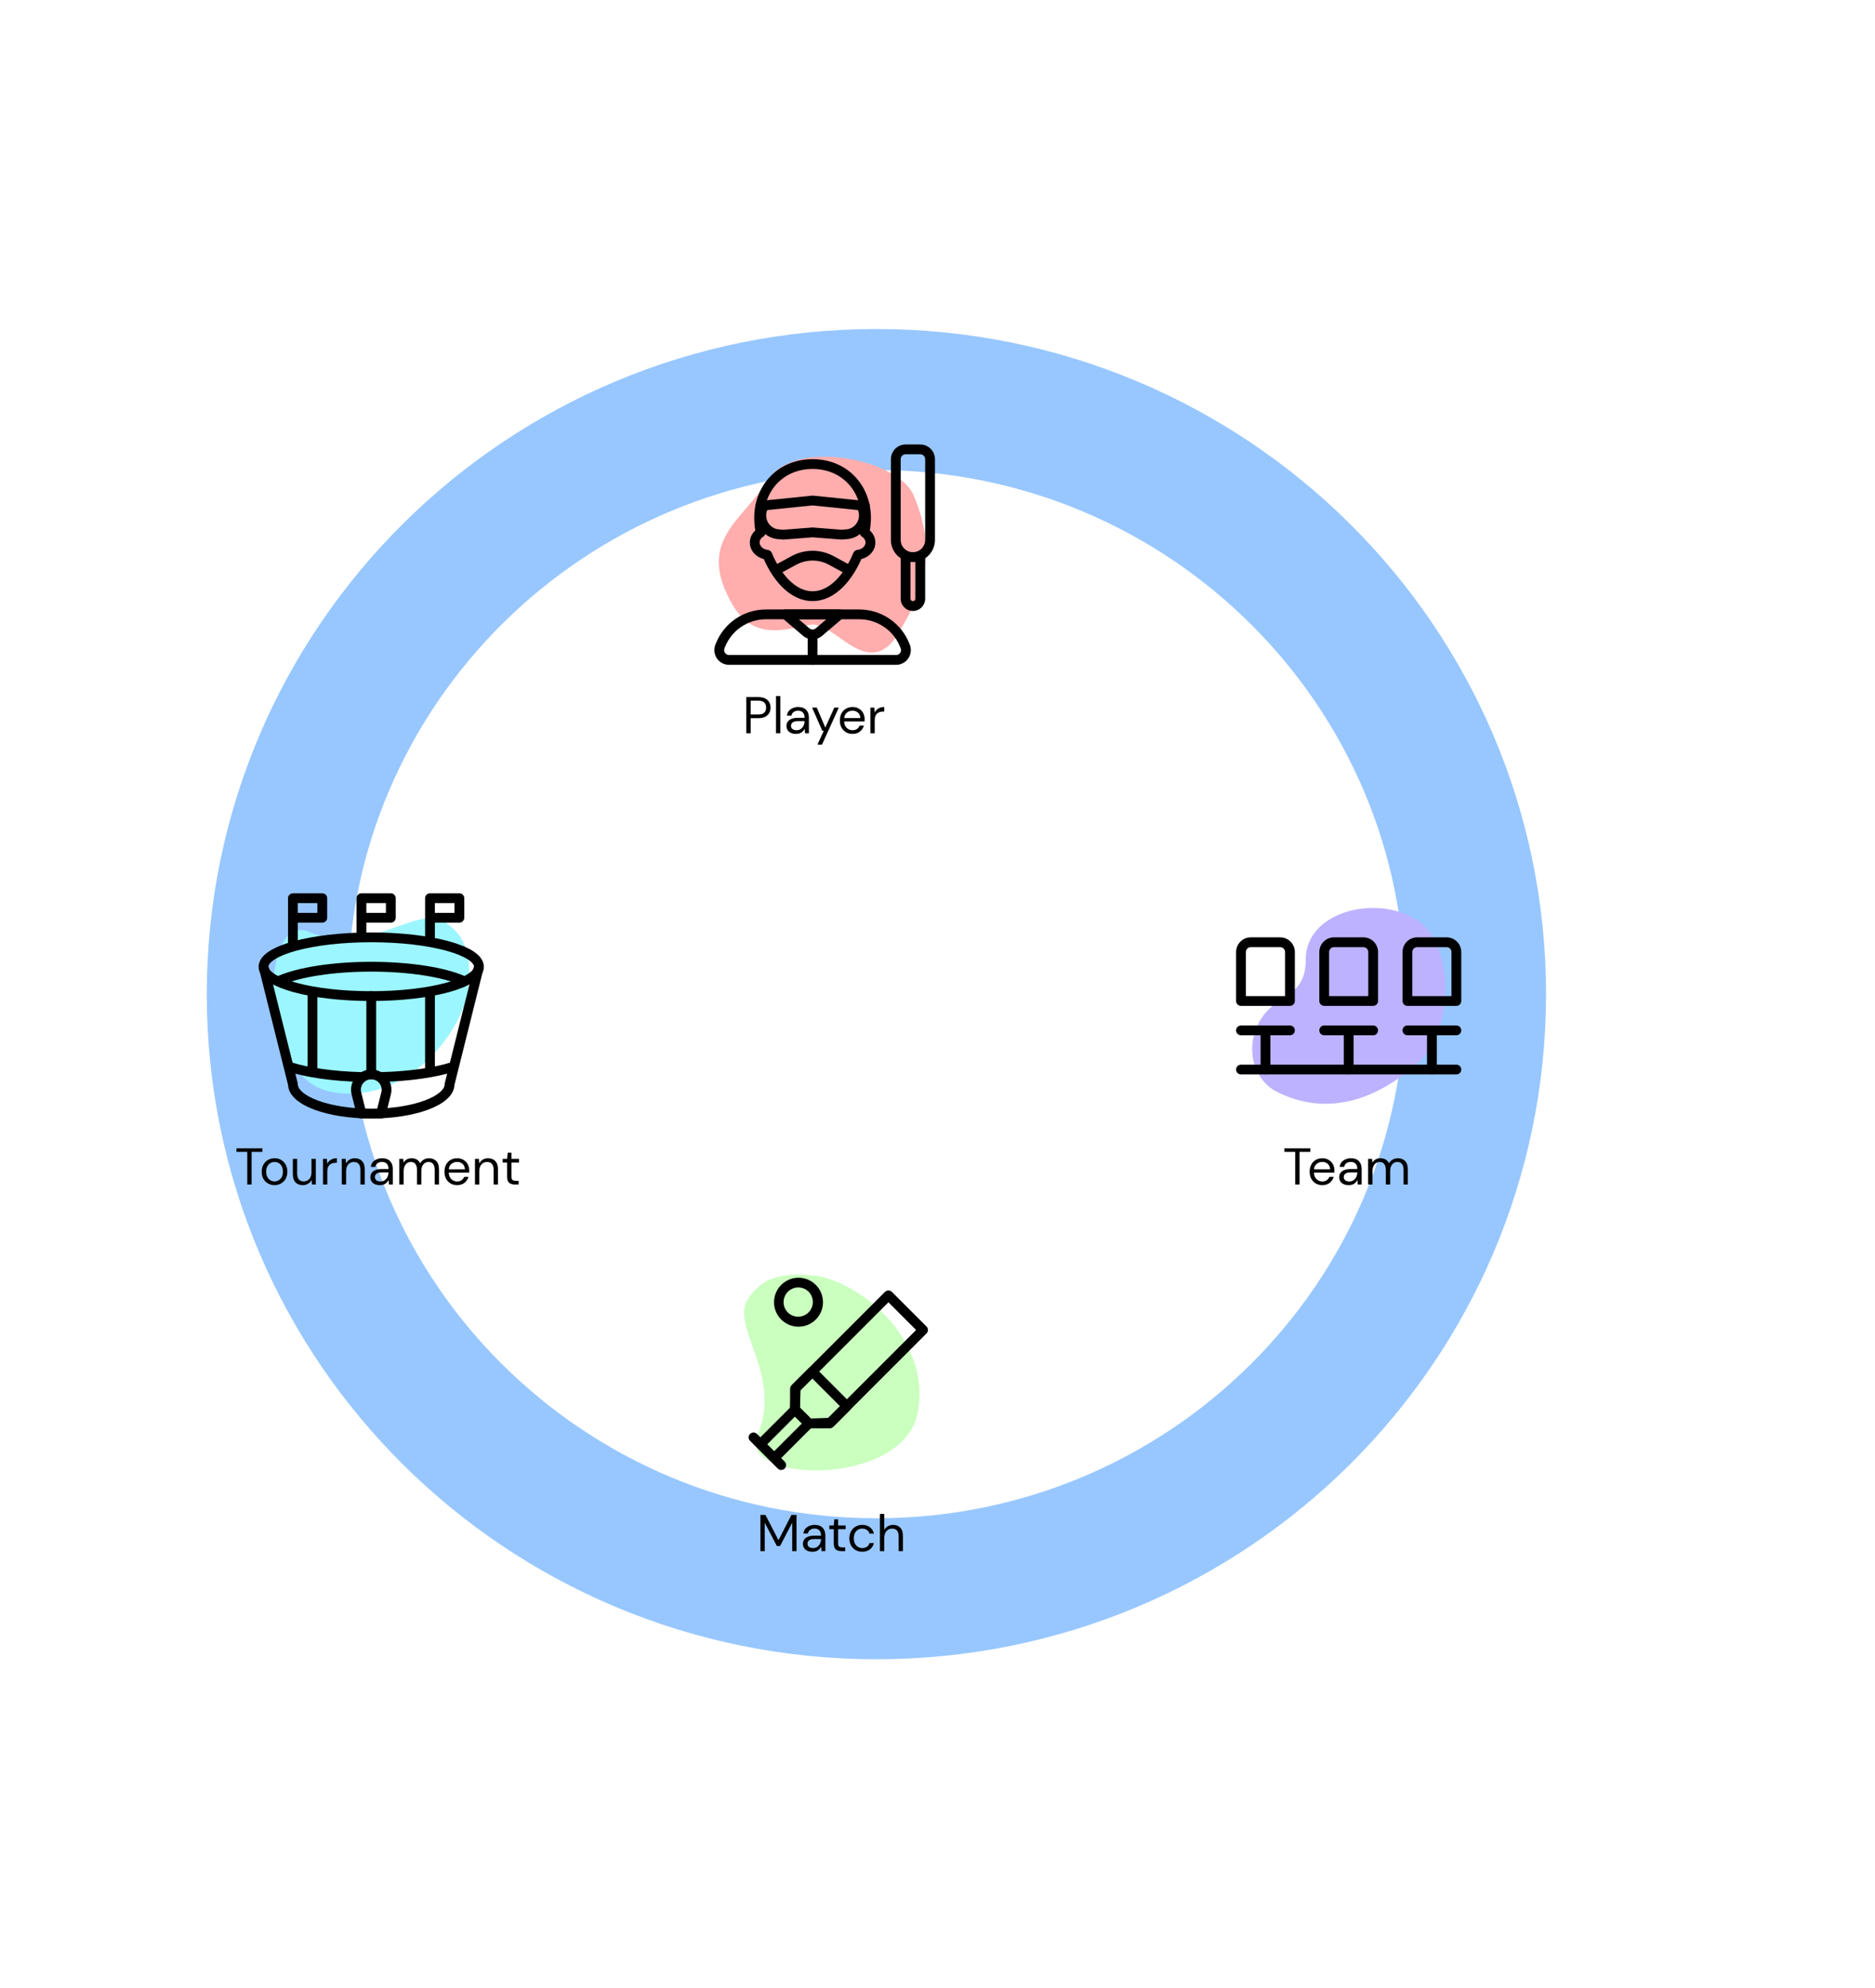 <svg width="399" height="423" viewBox="0 0 399 423" fill="none" xmlns="http://www.w3.org/2000/svg">
<g filter="url(#filter0_f_1667_6668)">
<path d="M314 211.5C314 281.265 257.016 338 186.5 338C115.984 338 59 281.265 59 211.5C59 141.735 115.984 85 186.5 85C257.016 85 314 141.735 314 211.5Z" stroke="#2E8DFF" stroke-opacity="0.49" stroke-width="30"/>
</g>
<path d="M158.814 156V148.3H161.344C161.945 148.3 162.44 148.399 162.829 148.597C163.218 148.795 163.504 149.063 163.687 149.4C163.878 149.737 163.973 150.119 163.973 150.544C163.973 150.962 163.881 151.34 163.698 151.677C163.515 152.014 163.229 152.286 162.84 152.491C162.451 152.689 161.953 152.788 161.344 152.788H159.738V156H158.814ZM159.738 152.007H161.322C161.938 152.007 162.374 151.879 162.631 151.622C162.895 151.358 163.027 150.999 163.027 150.544C163.027 150.082 162.895 149.723 162.631 149.466C162.374 149.202 161.938 149.07 161.322 149.07H159.738V152.007ZM165.129 156V148.08H166.053V156H165.129ZM169.383 156.132C168.928 156.132 168.55 156.055 168.25 155.901C167.949 155.747 167.725 155.542 167.579 155.285C167.432 155.028 167.359 154.75 167.359 154.449C167.359 153.892 167.571 153.463 167.997 153.162C168.422 152.861 169.001 152.711 169.735 152.711H171.209V152.645C171.209 152.168 171.084 151.809 170.835 151.567C170.585 151.318 170.252 151.193 169.834 151.193C169.474 151.193 169.163 151.285 168.899 151.468C168.642 151.644 168.481 151.904 168.415 152.249H167.469C167.505 151.853 167.637 151.519 167.865 151.248C168.099 150.977 168.389 150.771 168.734 150.632C169.078 150.485 169.445 150.412 169.834 150.412C170.596 150.412 171.168 150.617 171.55 151.028C171.938 151.431 172.133 151.97 172.133 152.645V156H171.308L171.253 155.021C171.099 155.329 170.871 155.593 170.571 155.813C170.277 156.026 169.881 156.132 169.383 156.132ZM169.526 155.351C169.878 155.351 170.178 155.259 170.428 155.076C170.684 154.893 170.879 154.654 171.011 154.361C171.143 154.068 171.209 153.76 171.209 153.437V153.426H169.812C169.269 153.426 168.884 153.521 168.657 153.712C168.437 153.895 168.327 154.126 168.327 154.405C168.327 154.691 168.429 154.922 168.635 155.098C168.847 155.267 169.144 155.351 169.526 155.351ZM173.952 158.42L175.305 155.472H174.986L172.819 150.544H173.82L175.624 154.79L177.538 150.544H178.495L174.92 158.42H173.952ZM181.407 156.132C180.887 156.132 180.425 156.015 180.021 155.78C179.618 155.538 179.299 155.204 179.064 154.779C178.837 154.354 178.723 153.851 178.723 153.272C178.723 152.7 178.837 152.201 179.064 151.776C179.292 151.343 179.607 151.01 180.01 150.775C180.421 150.533 180.894 150.412 181.429 150.412C181.957 150.412 182.412 150.533 182.793 150.775C183.182 151.01 183.479 151.321 183.684 151.71C183.89 152.099 183.992 152.517 183.992 152.964C183.992 153.045 183.989 153.125 183.981 153.206C183.981 153.287 183.981 153.378 183.981 153.481H179.636C179.658 153.899 179.754 154.247 179.922 154.526C180.098 154.797 180.315 155.003 180.571 155.142C180.835 155.281 181.114 155.351 181.407 155.351C181.789 155.351 182.108 155.263 182.364 155.087C182.621 154.911 182.808 154.673 182.925 154.372H183.838C183.692 154.878 183.409 155.3 182.991 155.637C182.581 155.967 182.053 156.132 181.407 156.132ZM181.407 151.193C180.967 151.193 180.575 151.329 180.23 151.6C179.893 151.864 179.699 152.253 179.647 152.766H183.079C183.057 152.275 182.889 151.89 182.573 151.611C182.258 151.332 181.869 151.193 181.407 151.193ZM185.217 156V150.544H186.053L186.13 151.589C186.299 151.23 186.555 150.944 186.9 150.731C187.245 150.518 187.67 150.412 188.176 150.412V151.38H187.923C187.6 151.38 187.303 151.439 187.032 151.556C186.761 151.666 186.544 151.857 186.383 152.128C186.222 152.399 186.141 152.773 186.141 153.25V156H185.217Z" fill="black"/>
<path d="M194.407 105.349C197.716 113.07 198.82 121.895 192.199 132.926C185.376 146.751 177.859 131.822 172.345 132.926C166.83 134.03 160.212 136.236 155.799 128.513C148.059 114.97 158.005 110.863 163.52 102.041C169.037 93.216 191.097 97.626 194.407 105.349Z" fill="#FFADAD"/>
<path fill-rule="evenodd" clip-rule="evenodd" d="M152.313 136.952C153.152 134.804 154.619 132.96 156.523 131.66C158.427 130.36 160.678 129.664 162.983 129.664H182.85C185.156 129.664 187.408 130.359 189.312 131.66C191.216 132.96 192.684 134.804 193.523 136.952L193.611 137.174C193.796 137.648 193.862 138.16 193.805 138.665C193.747 139.17 193.567 139.654 193.281 140.074C192.994 140.494 192.609 140.838 192.159 141.075C191.71 141.313 191.209 141.437 190.7 141.437H155.136C154.627 141.437 154.126 141.313 153.676 141.075C153.227 140.838 152.842 140.494 152.555 140.074C152.268 139.654 152.088 139.17 152.031 138.665C151.973 138.16 152.04 137.648 152.225 137.174L152.313 136.952ZM162.983 131.747C161.098 131.748 159.256 132.317 157.698 133.381C156.141 134.445 154.941 135.953 154.254 137.71L154.165 137.933C154.103 138.091 154.081 138.261 154.1 138.43C154.119 138.598 154.179 138.76 154.275 138.9C154.371 139.04 154.499 139.154 154.649 139.233C154.799 139.312 154.966 139.354 155.136 139.354H190.698C190.868 139.354 191.035 139.312 191.185 139.233C191.335 139.154 191.463 139.04 191.559 138.9C191.654 138.76 191.714 138.598 191.734 138.43C191.753 138.261 191.731 138.091 191.669 137.933L191.581 137.71C190.895 135.953 189.695 134.445 188.137 133.381C186.58 132.317 184.738 131.748 182.852 131.747H162.983Z" fill="black"/>
<path fill-rule="evenodd" clip-rule="evenodd" d="M166.162 130.345C166.235 130.145 166.369 129.972 166.544 129.851C166.719 129.729 166.927 129.664 167.141 129.664H178.693C178.906 129.664 179.113 129.73 179.288 129.852C179.462 129.974 179.595 130.146 179.668 130.346C179.742 130.545 179.752 130.763 179.699 130.969C179.645 131.175 179.53 131.359 179.368 131.497L174.943 135.268C174.378 135.75 173.659 136.014 172.917 136.014C172.174 136.014 171.456 135.75 170.891 135.268L166.464 131.497C166.302 131.359 166.186 131.175 166.132 130.969C166.078 130.763 166.088 130.545 166.162 130.345ZM169.97 131.747L172.241 133.681C172.429 133.841 172.668 133.929 172.916 133.929C173.163 133.929 173.402 133.841 173.591 133.681L175.862 131.747H169.97Z" fill="black"/>
<path fill-rule="evenodd" clip-rule="evenodd" d="M172.917 134.146C173.193 134.146 173.458 134.256 173.653 134.451C173.849 134.646 173.958 134.911 173.958 135.188V140.396C173.958 140.672 173.849 140.937 173.653 141.132C173.458 141.328 173.193 141.438 172.917 141.438C172.64 141.438 172.375 141.328 172.18 141.132C171.985 140.937 171.875 140.672 171.875 140.396V135.188C171.875 134.911 171.985 134.646 172.18 134.451C172.375 134.256 172.64 134.146 172.917 134.146ZM160.5 110.146C160.5 103.302 165.506 97.688 172.917 97.688C180.325 97.688 185.329 103.302 185.329 110.146C185.329 111 185.252 111.913 185.104 112.852C185.804 113.494 186.271 114.39 186.271 115.415C186.271 117.192 184.925 118.525 183.292 118.95C182.312 121.173 180.987 123.296 179.358 124.915C177.6 126.66 175.423 127.875 172.915 127.875C170.406 127.875 168.227 126.66 166.471 124.915C164.842 123.296 163.519 121.173 162.537 118.948C160.908 118.523 159.565 117.19 159.565 115.417C159.565 114.392 160.029 113.5 160.725 112.854C160.58 111.959 160.505 111.053 160.5 110.146ZM172.917 99.771C166.727 99.771 162.583 104.381 162.583 110.146C162.583 111.042 162.683 112.044 162.883 113.104C162.921 113.309 162.897 113.521 162.813 113.712C162.73 113.902 162.591 114.064 162.415 114.175C161.904 114.498 161.648 114.965 161.648 115.417C161.648 116.096 162.275 116.867 163.394 116.994C163.579 117.014 163.755 117.084 163.903 117.196C164.052 117.308 164.168 117.457 164.24 117.629C165.167 119.867 166.431 121.94 167.94 123.435C169.444 124.929 171.123 125.792 172.915 125.792C174.706 125.792 176.385 124.929 177.89 123.437C179.398 121.937 180.665 119.867 181.59 117.631C181.661 117.459 181.777 117.309 181.926 117.196C182.075 117.084 182.252 117.014 182.437 116.994C183.558 116.869 184.187 116.096 184.187 115.417C184.187 114.962 183.929 114.498 183.417 114.175C183.24 114.064 183.1 113.901 183.017 113.71C182.933 113.518 182.909 113.306 182.948 113.1C183.146 112.044 183.246 111.042 183.246 110.146C183.246 104.381 179.104 99.771 172.915 99.771H172.917Z" fill="black"/>
<path fill-rule="evenodd" clip-rule="evenodd" d="M172.812 105.444C172.882 105.437 172.953 105.437 173.023 105.444L182.448 106.408C182.775 106.417 183.087 106.494 183.371 106.625C183.552 106.484 183.775 106.407 184.004 106.406C184.234 106.405 184.457 106.48 184.64 106.619C184.822 106.758 184.954 106.953 185.014 107.175C185.074 107.396 185.06 107.631 184.973 107.844L184.733 108.431C185.458 111.413 183.4 114.452 180.281 114.698L179.156 114.788C179.1 114.792 179.045 114.792 178.989 114.788L172.916 114.308L166.843 114.788C166.789 114.792 166.734 114.792 166.679 114.788L165.554 114.698C162.429 114.452 160.373 111.406 161.104 108.421L160.875 107.827C160.793 107.616 160.783 107.384 160.845 107.166C160.907 106.948 161.038 106.756 161.219 106.62C161.4 106.483 161.621 106.41 161.847 106.41C162.074 106.41 162.294 106.484 162.475 106.621C162.754 106.492 163.062 106.417 163.385 106.408L172.812 105.444ZM172.916 107.527L163.552 108.485C163.517 108.489 163.482 108.491 163.448 108.492C163.389 108.493 163.333 108.514 163.287 108.55C163.241 108.586 163.207 108.635 163.191 108.692C162.581 110.567 163.862 112.475 165.716 112.621L166.762 112.704L172.835 112.225C172.89 112.221 172.945 112.221 173 112.225L179.073 112.704L180.118 112.621C181.973 112.475 183.252 110.565 182.641 108.692C182.626 108.636 182.592 108.586 182.547 108.55C182.501 108.514 182.445 108.494 182.387 108.492C182.352 108.491 182.318 108.489 182.283 108.485L172.916 107.527ZM189.583 97.688C189.583 96.859 189.912 96.064 190.498 95.478C191.084 94.892 191.879 94.562 192.708 94.562H195.833C196.662 94.562 197.457 94.892 198.043 95.478C198.629 96.064 198.958 96.859 198.958 97.688V114.875C198.958 116.118 198.464 117.31 197.585 118.19C196.706 119.069 195.514 119.562 194.271 119.562C193.027 119.562 191.835 119.069 190.956 118.19C190.077 117.31 189.583 116.118 189.583 114.875V97.688ZM192.708 96.646C192.432 96.646 192.167 96.756 191.971 96.951C191.776 97.146 191.666 97.411 191.666 97.688V114.875C191.666 115.566 191.941 116.228 192.429 116.716C192.917 117.205 193.58 117.479 194.271 117.479C194.961 117.479 195.624 117.205 196.112 116.716C196.6 116.228 196.875 115.566 196.875 114.875V97.688C196.875 97.411 196.765 97.146 196.57 96.951C196.374 96.756 196.109 96.646 195.833 96.646H192.708Z" fill="black"/>
<path fill-rule="evenodd" clip-rule="evenodd" d="M191.666 118.521C191.666 118.245 191.776 117.98 191.971 117.784C192.167 117.589 192.432 117.479 192.708 117.479H195.833C196.109 117.479 196.374 117.589 196.57 117.784C196.765 117.98 196.875 118.245 196.875 118.521V127.375C196.875 128.066 196.6 128.728 196.112 129.216C195.624 129.705 194.961 129.979 194.27 129.979C193.58 129.979 192.917 129.705 192.429 129.216C191.941 128.728 191.666 128.066 191.666 127.375V118.521ZM193.75 119.563V127.375C193.75 127.513 193.805 127.646 193.902 127.743C194 127.841 194.132 127.896 194.27 127.896C194.409 127.896 194.541 127.841 194.639 127.743C194.736 127.646 194.791 127.513 194.791 127.375V119.563H193.75ZM168.435 118.317C169.81 117.568 171.351 117.176 172.917 117.176C174.483 117.176 176.024 117.568 177.4 118.317L181.166 120.367C181.409 120.499 181.59 120.722 181.668 120.987C181.746 121.252 181.716 121.537 181.584 121.78C181.452 122.023 181.229 122.204 180.964 122.282C180.699 122.36 180.413 122.33 180.17 122.198L176.404 120.148C175.334 119.566 174.135 119.26 172.917 119.26C171.699 119.26 170.501 119.566 169.431 120.148L165.96 122.035C165.84 122.105 165.707 122.15 165.569 122.167C165.431 122.184 165.291 122.174 165.157 122.136C165.023 122.098 164.898 122.034 164.79 121.948C164.681 121.861 164.591 121.754 164.524 121.631C164.458 121.509 164.416 121.375 164.403 121.237C164.389 121.099 164.403 120.959 164.444 120.826C164.485 120.693 164.552 120.57 164.641 120.464C164.731 120.357 164.84 120.27 164.964 120.206L168.435 118.317Z" fill="black"/>
<path d="M52.618 252V245.059H50.319V244.3H55.841V245.059H53.542V252H52.618ZM58.412 252.132C57.899 252.132 57.437 252.015 57.026 251.78C56.615 251.545 56.289 251.215 56.047 250.79C55.812 250.357 55.695 249.851 55.695 249.272C55.695 248.693 55.816 248.19 56.058 247.765C56.3 247.332 56.626 246.999 57.037 246.764C57.455 246.529 57.921 246.412 58.434 246.412C58.947 246.412 59.409 246.529 59.82 246.764C60.231 246.999 60.553 247.332 60.788 247.765C61.03 248.19 61.151 248.693 61.151 249.272C61.151 249.851 61.03 250.357 60.788 250.79C60.546 251.215 60.216 251.545 59.798 251.78C59.387 252.015 58.925 252.132 58.412 252.132ZM58.412 251.34C58.727 251.34 59.021 251.263 59.292 251.109C59.563 250.955 59.783 250.724 59.952 250.416C60.121 250.108 60.205 249.727 60.205 249.272C60.205 248.817 60.121 248.436 59.952 248.128C59.791 247.82 59.574 247.589 59.303 247.435C59.032 247.281 58.742 247.204 58.434 247.204C58.119 247.204 57.825 247.281 57.554 247.435C57.283 247.589 57.063 247.82 56.894 248.128C56.725 248.436 56.641 248.817 56.641 249.272C56.641 249.727 56.725 250.108 56.894 250.416C57.063 250.724 57.279 250.955 57.543 251.109C57.814 251.263 58.104 251.34 58.412 251.34ZM64.427 252.132C63.781 252.132 63.268 251.938 62.887 251.549C62.505 251.153 62.315 250.548 62.315 249.734V246.544H63.239V249.635C63.239 250.772 63.704 251.34 64.636 251.34C65.112 251.34 65.505 251.171 65.813 250.834C66.128 250.489 66.286 250.002 66.286 249.371V246.544H67.21V252H66.374L66.308 251.021C66.139 251.366 65.886 251.637 65.549 251.835C65.219 252.033 64.845 252.132 64.427 252.132ZM68.731 252V246.544H69.567L69.644 247.589C69.812 247.23 70.069 246.944 70.414 246.731C70.758 246.518 71.184 246.412 71.69 246.412V247.38H71.437C71.114 247.38 70.817 247.439 70.546 247.556C70.274 247.666 70.058 247.857 69.897 248.128C69.735 248.399 69.655 248.773 69.655 249.25V252H68.731ZM72.727 252V246.544H73.563L73.618 247.523C73.794 247.178 74.047 246.907 74.377 246.709C74.707 246.511 75.081 246.412 75.499 246.412C76.144 246.412 76.657 246.61 77.039 247.006C77.427 247.395 77.622 247.996 77.622 248.81V252H76.698V248.909C76.698 247.772 76.228 247.204 75.29 247.204C74.82 247.204 74.428 247.376 74.113 247.721C73.805 248.058 73.651 248.542 73.651 249.173V252H72.727ZM80.837 252.132C80.382 252.132 80.004 252.055 79.704 251.901C79.403 251.747 79.179 251.542 79.033 251.285C78.886 251.028 78.813 250.75 78.813 250.449C78.813 249.892 79.025 249.463 79.451 249.162C79.876 248.861 80.455 248.711 81.189 248.711H82.663V248.645C82.663 248.168 82.538 247.809 82.289 247.567C82.039 247.318 81.706 247.193 81.288 247.193C80.928 247.193 80.617 247.285 80.353 247.468C80.096 247.644 79.935 247.904 79.869 248.249H78.923C78.959 247.853 79.091 247.519 79.319 247.248C79.553 246.977 79.843 246.771 80.188 246.632C80.532 246.485 80.899 246.412 81.288 246.412C82.05 246.412 82.622 246.617 83.004 247.028C83.392 247.431 83.587 247.97 83.587 248.645V252H82.762L82.707 251.021C82.553 251.329 82.325 251.593 82.025 251.813C81.731 252.026 81.335 252.132 80.837 252.132ZM80.98 251.351C81.332 251.351 81.632 251.259 81.882 251.076C82.138 250.893 82.333 250.654 82.465 250.361C82.597 250.068 82.663 249.76 82.663 249.437V249.426H81.266C80.723 249.426 80.338 249.521 80.111 249.712C79.891 249.895 79.781 250.126 79.781 250.405C79.781 250.691 79.883 250.922 80.089 251.098C80.301 251.267 80.598 251.351 80.98 251.351ZM84.973 252V246.544H85.809L85.875 247.336C86.051 247.043 86.285 246.815 86.579 246.654C86.872 246.493 87.202 246.412 87.569 246.412C88.001 246.412 88.372 246.5 88.68 246.676C88.995 246.852 89.237 247.12 89.406 247.479C89.597 247.149 89.857 246.889 90.187 246.698C90.524 246.507 90.887 246.412 91.276 246.412C91.928 246.412 92.449 246.61 92.838 247.006C93.227 247.395 93.421 247.996 93.421 248.81V252H92.508V248.909C92.508 248.344 92.394 247.919 92.167 247.633C91.939 247.347 91.613 247.204 91.188 247.204C90.748 247.204 90.381 247.376 90.088 247.721C89.802 248.058 89.659 248.542 89.659 249.173V252H88.735V248.909C88.735 248.344 88.621 247.919 88.394 247.633C88.166 247.347 87.84 247.204 87.415 247.204C86.982 247.204 86.619 247.376 86.326 247.721C86.04 248.058 85.897 248.542 85.897 249.173V252H84.973ZM97.266 252.132C96.745 252.132 96.283 252.015 95.88 251.78C95.476 251.538 95.157 251.204 94.923 250.779C94.695 250.354 94.582 249.851 94.582 249.272C94.582 248.7 94.695 248.201 94.923 247.776C95.15 247.343 95.465 247.01 95.869 246.775C96.279 246.533 96.752 246.412 97.288 246.412C97.816 246.412 98.27 246.533 98.652 246.775C99.04 247.01 99.337 247.321 99.543 247.71C99.748 248.099 99.851 248.517 99.851 248.964C99.851 249.045 99.847 249.125 99.84 249.206C99.84 249.287 99.84 249.378 99.84 249.481H95.495C95.517 249.899 95.612 250.247 95.781 250.526C95.957 250.797 96.173 251.003 96.43 251.142C96.694 251.281 96.972 251.351 97.266 251.351C97.647 251.351 97.966 251.263 98.223 251.087C98.479 250.911 98.666 250.673 98.784 250.372H99.697C99.55 250.878 99.268 251.3 98.85 251.637C98.439 251.967 97.911 252.132 97.266 252.132ZM97.266 247.193C96.826 247.193 96.433 247.329 96.089 247.6C95.751 247.864 95.557 248.253 95.506 248.766H98.938C98.916 248.275 98.747 247.89 98.432 247.611C98.116 247.332 97.728 247.193 97.266 247.193ZM101.075 252V246.544H101.911L101.966 247.523C102.142 247.178 102.395 246.907 102.725 246.709C103.055 246.511 103.429 246.412 103.847 246.412C104.493 246.412 105.006 246.61 105.387 247.006C105.776 247.395 105.97 247.996 105.97 248.81V252H105.046V248.909C105.046 247.772 104.577 247.204 103.638 247.204C103.169 247.204 102.777 247.376 102.461 247.721C102.153 248.058 101.999 248.542 101.999 249.173V252H101.075ZM109.526 252C109.028 252 108.635 251.879 108.349 251.637C108.063 251.395 107.92 250.959 107.92 250.328V247.325H106.974V246.544H107.92L108.041 245.235H108.844V246.544H110.45V247.325H108.844V250.328C108.844 250.673 108.914 250.907 109.053 251.032C109.193 251.149 109.438 251.208 109.79 251.208H110.362V252H109.526Z" fill="black"/>
<path d="M81.567 198.166C73.359 200.904 68.515 199.372 65.505 198.166C55.463 194.154 54.459 229.291 70.522 232.302C86.584 235.314 98.632 219.252 99.636 210.218C100.638 201.181 97.628 198.17 94.615 196.162C91.605 194.154 87.588 196.162 81.566 198.17L81.567 198.166Z" fill="#9BF6FF"/>
<path fill-rule="evenodd" clip-rule="evenodd" d="M58.448 204.108C57.369 204.806 57.126 205.356 57.126 205.667C57.126 205.979 57.369 206.527 58.448 207.225C59.482 207.892 61.044 208.529 63.069 209.079C67.105 210.183 72.736 210.875 79.001 210.875C85.263 210.875 90.896 210.181 94.932 209.081C96.957 208.529 98.519 207.89 99.553 207.225C100.632 206.527 100.876 205.977 100.876 205.667C100.876 205.354 100.632 204.806 99.553 204.108C98.519 203.442 96.957 202.804 94.932 202.254C90.896 201.148 85.265 200.458 79.001 200.458C72.738 200.458 67.105 201.152 63.069 202.252C61.044 202.804 59.482 203.444 58.448 204.108ZM62.521 200.242C66.782 199.083 72.607 198.375 79.001 198.375C85.394 198.375 91.219 199.081 95.48 200.242C97.6 200.821 99.394 201.529 100.682 202.358C101.921 203.158 102.959 204.252 102.959 205.667C102.959 207.081 101.921 208.175 100.682 208.975C99.394 209.804 97.6 210.513 95.48 211.092C91.219 212.252 85.394 212.958 79.001 212.958C72.607 212.958 66.782 212.252 62.521 211.092C60.401 210.513 58.607 209.804 57.319 208.975C56.08 208.175 55.042 207.081 55.042 205.667C55.042 204.252 56.08 203.158 57.319 202.358C58.607 201.529 60.401 200.821 62.521 200.242Z" fill="black"/>
<path fill-rule="evenodd" clip-rule="evenodd" d="M79.001 206.708C70.865 206.708 63.84 207.877 59.98 209.558C59.854 209.613 59.719 209.642 59.583 209.645C59.446 209.647 59.31 209.623 59.183 209.572C58.926 209.471 58.719 209.272 58.609 209.019C58.499 208.765 58.494 208.479 58.595 208.222C58.696 207.965 58.895 207.758 59.148 207.648C63.39 205.802 70.746 204.625 79.003 204.625C87.255 204.625 94.611 205.802 98.853 207.648C98.978 207.703 99.092 207.782 99.186 207.88C99.281 207.979 99.356 208.095 99.406 208.222C99.456 208.35 99.481 208.486 99.478 208.623C99.475 208.759 99.446 208.894 99.391 209.02C99.337 209.145 99.258 209.259 99.159 209.354C99.061 209.449 98.944 209.523 98.817 209.573C98.689 209.623 98.553 209.648 98.417 209.645C98.28 209.643 98.145 209.613 98.019 209.558C94.163 207.877 87.138 206.708 79.001 206.708ZM60.786 226.721C60.827 226.59 60.893 226.469 60.98 226.364C61.068 226.259 61.175 226.172 61.296 226.108C61.417 226.044 61.55 226.005 61.686 225.993C61.822 225.98 61.96 225.995 62.09 226.035C65.694 227.154 70.853 227.923 76.715 228.083C76.852 228.087 76.987 228.118 77.112 228.173C77.237 228.229 77.349 228.309 77.444 228.408C77.538 228.508 77.611 228.625 77.66 228.752C77.709 228.88 77.732 229.016 77.729 229.153C77.725 229.29 77.695 229.425 77.639 229.55C77.583 229.675 77.503 229.787 77.404 229.881C77.304 229.976 77.188 230.049 77.06 230.098C76.932 230.147 76.796 230.17 76.659 230.167C70.674 230.002 65.313 229.217 61.471 228.025C61.341 227.984 61.219 227.918 61.114 227.831C61.009 227.743 60.922 227.636 60.859 227.515C60.795 227.394 60.756 227.261 60.743 227.125C60.731 226.989 60.745 226.851 60.786 226.721ZM97.215 226.721C97.256 226.852 97.27 226.989 97.258 227.125C97.245 227.262 97.206 227.394 97.142 227.515C97.078 227.637 96.991 227.744 96.885 227.831C96.78 227.919 96.659 227.985 96.528 228.025C92.688 229.217 87.328 230.004 81.342 230.167C81.206 230.17 81.069 230.147 80.942 230.098C80.814 230.049 80.697 229.976 80.597 229.881C80.498 229.787 80.418 229.675 80.363 229.55C80.307 229.425 80.276 229.29 80.272 229.153C80.269 229.016 80.292 228.88 80.341 228.752C80.39 228.625 80.464 228.508 80.558 228.408C80.652 228.309 80.765 228.229 80.89 228.173C81.014 228.118 81.149 228.087 81.286 228.083C87.151 227.923 92.307 227.154 95.911 226.035C96.042 225.995 96.179 225.98 96.316 225.993C96.452 226.006 96.585 226.045 96.706 226.109C96.827 226.173 96.934 226.26 97.022 226.365C97.109 226.47 97.175 226.59 97.215 226.721Z" fill="black"/>
<path fill-rule="evenodd" clip-rule="evenodd" d="M55.831 204.656C56.099 204.589 56.383 204.632 56.62 204.774C56.856 204.916 57.027 205.146 57.094 205.414L63.344 230.414C63.364 230.497 63.375 230.581 63.375 230.666C63.375 231.125 63.619 231.687 64.333 232.32C65.048 232.954 66.142 233.57 67.581 234.112C70.452 235.187 74.49 235.875 79 235.875C83.51 235.875 87.548 235.187 90.419 234.11C91.858 233.57 92.952 232.954 93.667 232.318C94.381 231.685 94.625 231.125 94.625 230.666C94.625 230.583 94.635 230.495 94.656 230.414L100.906 205.414C100.978 205.152 101.15 204.928 101.385 204.791C101.62 204.653 101.899 204.613 102.163 204.679C102.427 204.745 102.655 204.911 102.798 205.143C102.94 205.375 102.987 205.653 102.927 205.918L96.708 230.806C96.66 232.014 95.985 233.05 95.05 233.879C94.077 234.741 92.729 235.47 91.154 236.062C87.994 237.245 83.696 237.958 79.002 237.958C74.308 237.958 70.013 237.245 66.852 236.062C65.275 235.47 63.927 234.741 62.956 233.879C62.019 233.05 61.346 232.014 61.296 230.806L55.073 205.918C55.006 205.65 55.048 205.367 55.191 205.13C55.333 204.893 55.563 204.723 55.831 204.656Z" fill="black"/>
<path fill-rule="evenodd" clip-rule="evenodd" d="M74.833 232.878C74.674 232.245 74.662 231.584 74.797 230.945C74.932 230.305 75.211 229.706 75.613 229.191C76.014 228.676 76.528 228.259 77.115 227.973C77.702 227.686 78.347 227.537 79 227.537C79.653 227.537 80.298 227.686 80.885 227.973C81.472 228.259 81.985 228.676 82.387 229.191C82.789 229.706 83.068 230.305 83.203 230.945C83.338 231.584 83.326 232.245 83.167 232.878L82.094 237.17C82.037 237.395 81.907 237.595 81.724 237.738C81.541 237.88 81.315 237.958 81.083 237.958H76.917C76.684 237.958 76.459 237.88 76.275 237.737C76.092 237.594 75.962 237.393 75.906 237.168L74.833 232.878ZM79 229.624C77.562 229.624 76.506 230.976 76.854 232.372L77.729 235.874H80.271L81.146 232.372C81.227 232.046 81.233 231.706 81.163 231.377C81.093 231.048 80.95 230.74 80.743 230.475C80.536 230.21 80.272 229.996 79.97 229.849C79.668 229.701 79.336 229.624 79 229.624Z" fill="black"/>
<path fill-rule="evenodd" clip-rule="evenodd" d="M79 210.874C79.277 210.874 79.541 210.984 79.737 211.179C79.932 211.375 80.042 211.64 80.042 211.916V228.583C80.042 228.859 79.932 229.124 79.737 229.319C79.541 229.515 79.277 229.624 79 229.624C78.724 229.624 78.459 229.515 78.264 229.319C78.068 229.124 77.959 228.859 77.959 228.583V211.916C77.959 211.64 78.068 211.375 78.264 211.179C78.459 210.984 78.724 210.874 79 210.874ZM66.5 210.874C66.777 210.874 67.041 210.984 67.237 211.179C67.432 211.375 67.542 211.64 67.542 211.916V227.541C67.542 227.817 67.432 228.082 67.237 228.278C67.041 228.473 66.777 228.583 66.5 228.583C66.224 228.583 65.959 228.473 65.764 228.278C65.568 228.082 65.459 227.817 65.459 227.541V211.916C65.459 211.64 65.568 211.375 65.764 211.179C65.959 210.984 66.224 210.874 66.5 210.874ZM91.5 210.874C91.777 210.874 92.041 210.984 92.237 211.179C92.432 211.375 92.542 211.64 92.542 211.916V227.541C92.542 227.817 92.432 228.082 92.237 228.278C92.041 228.473 91.777 228.583 91.5 228.583C91.224 228.583 90.959 228.473 90.764 228.278C90.568 228.082 90.459 227.817 90.459 227.541V211.916C90.459 211.64 90.568 211.375 90.764 211.179C90.959 210.984 91.224 210.874 91.5 210.874ZM75.875 191.083C75.875 190.806 75.985 190.541 76.18 190.346C76.376 190.151 76.641 190.041 76.917 190.041H83.167C83.443 190.041 83.708 190.151 83.904 190.346C84.099 190.541 84.209 190.806 84.209 191.083V195.249C84.209 195.526 84.099 195.791 83.904 195.986C83.708 196.181 83.443 196.291 83.167 196.291H77.959V199.416C77.959 199.692 77.849 199.957 77.654 200.153C77.458 200.348 77.193 200.458 76.917 200.458C76.641 200.458 76.376 200.348 76.18 200.153C75.985 199.957 75.875 199.692 75.875 199.416V191.083ZM77.959 194.208H82.125V192.124H77.959V194.208ZM61.292 191.083C61.292 190.806 61.402 190.541 61.597 190.346C61.792 190.151 62.057 190.041 62.334 190.041H68.584C68.86 190.041 69.125 190.151 69.32 190.346C69.516 190.541 69.625 190.806 69.625 191.083V195.249C69.625 195.526 69.516 195.791 69.32 195.986C69.125 196.181 68.86 196.291 68.584 196.291H63.375V200.458C63.375 200.734 63.266 200.999 63.07 201.194C62.875 201.39 62.61 201.499 62.334 201.499C62.057 201.499 61.792 201.39 61.597 201.194C61.402 200.999 61.292 200.734 61.292 200.458V191.083ZM63.375 194.208H67.542V192.124H63.375V194.208ZM90.459 191.083C90.459 190.806 90.568 190.541 90.764 190.346C90.959 190.151 91.224 190.041 91.5 190.041H97.75C98.027 190.041 98.291 190.151 98.487 190.346C98.682 190.541 98.792 190.806 98.792 191.083V195.249C98.792 195.526 98.682 195.791 98.487 195.986C98.291 196.181 98.027 196.291 97.75 196.291H92.542V199.416C92.542 199.692 92.432 199.957 92.237 200.153C92.041 200.348 91.777 200.458 91.5 200.458C91.224 200.458 90.959 200.348 90.764 200.153C90.568 199.957 90.459 199.692 90.459 199.416V191.083ZM92.542 194.208H96.709V192.124H92.542V194.208Z" fill="black"/>
<path d="M161.814 330V322.3H162.892L165.664 327.668L168.414 322.3H169.503V330H168.579V323.95L166.005 328.9H165.312L162.738 323.961V330H161.814ZM172.887 330.132C172.433 330.132 172.055 330.055 171.754 329.901C171.454 329.747 171.23 329.542 171.083 329.285C170.937 329.028 170.863 328.75 170.863 328.449C170.863 327.892 171.076 327.463 171.501 327.162C171.927 326.861 172.506 326.711 173.239 326.711H174.713V326.645C174.713 326.168 174.589 325.809 174.339 325.567C174.09 325.318 173.756 325.193 173.338 325.193C172.979 325.193 172.667 325.285 172.403 325.468C172.147 325.644 171.985 325.904 171.919 326.249H170.973C171.01 325.853 171.142 325.519 171.369 325.248C171.604 324.977 171.894 324.771 172.238 324.632C172.583 324.485 172.95 324.412 173.338 324.412C174.101 324.412 174.673 324.617 175.054 325.028C175.443 325.431 175.637 325.97 175.637 326.645V330H174.812L174.757 329.021C174.603 329.329 174.376 329.593 174.075 329.813C173.782 330.026 173.386 330.132 172.887 330.132ZM173.03 329.351C173.382 329.351 173.683 329.259 173.932 329.076C174.189 328.893 174.383 328.654 174.515 328.361C174.647 328.068 174.713 327.76 174.713 327.437V327.426H173.316C172.774 327.426 172.389 327.521 172.161 327.712C171.941 327.895 171.831 328.126 171.831 328.405C171.831 328.691 171.934 328.922 172.139 329.098C172.352 329.267 172.649 329.351 173.03 329.351ZM179.029 330C178.531 330 178.138 329.879 177.852 329.637C177.566 329.395 177.423 328.959 177.423 328.328V325.325H176.477V324.544H177.423L177.544 323.235H178.347V324.544H179.953V325.325H178.347V328.328C178.347 328.673 178.417 328.907 178.556 329.032C178.696 329.149 178.941 329.208 179.293 329.208H179.865V330H179.029ZM183.485 330.132C182.964 330.132 182.495 330.015 182.077 329.78C181.666 329.538 181.34 329.204 181.098 328.779C180.863 328.346 180.746 327.844 180.746 327.272C180.746 326.7 180.863 326.201 181.098 325.776C181.34 325.343 181.666 325.01 182.077 324.775C182.495 324.533 182.964 324.412 183.485 324.412C184.13 324.412 184.673 324.581 185.113 324.918C185.56 325.255 185.842 325.706 185.96 326.271H185.014C184.94 325.934 184.761 325.673 184.475 325.49C184.189 325.299 183.855 325.204 183.474 325.204C183.166 325.204 182.876 325.281 182.605 325.435C182.333 325.589 182.113 325.82 181.945 326.128C181.776 326.436 181.692 326.817 181.692 327.272C181.692 327.727 181.776 328.108 181.945 328.416C182.113 328.724 182.333 328.959 182.605 329.12C182.876 329.274 183.166 329.351 183.474 329.351C183.855 329.351 184.189 329.259 184.475 329.076C184.761 328.885 184.94 328.618 185.014 328.273H185.96C185.85 328.823 185.571 329.27 185.124 329.615C184.676 329.96 184.13 330.132 183.485 330.132ZM187.25 330V322.08H188.174V325.479C188.358 325.142 188.618 324.881 188.955 324.698C189.293 324.507 189.659 324.412 190.055 324.412C190.686 324.412 191.192 324.61 191.573 325.006C191.955 325.395 192.145 325.996 192.145 326.81V330H191.232V326.909C191.232 325.772 190.774 325.204 189.857 325.204C189.381 325.204 188.981 325.376 188.658 325.721C188.336 326.058 188.174 326.542 188.174 327.173V330H187.25Z" fill="black"/>
<path d="M161.167 289.433C163.905 297.642 162.373 302.485 161.167 305.496C157.153 315.537 192.29 316.539 195.301 300.477C198.313 284.414 182.251 272.367 173.217 271.362C164.18 270.36 161.169 273.371 159.161 276.383C157.153 279.396 159.159 283.41 161.167 289.433Z" fill="#CAFFBF"/>
<path fill-rule="evenodd" clip-rule="evenodd" d="M188.322 274.848C188.517 274.653 188.782 274.543 189.059 274.543C189.335 274.543 189.6 274.653 189.795 274.848L197.162 282.213C197.259 282.309 197.336 282.424 197.388 282.551C197.441 282.677 197.468 282.813 197.468 282.95C197.468 283.087 197.441 283.223 197.388 283.349C197.336 283.476 197.259 283.591 197.162 283.688L177.433 303.417C177.246 303.603 176.995 303.712 176.73 303.721L172.153 303.879C172.011 303.884 171.869 303.859 171.736 303.806C171.604 303.753 171.483 303.674 171.383 303.573L168.435 300.627C168.334 300.526 168.255 300.406 168.203 300.273C168.15 300.141 168.126 299.999 168.13 299.856L168.289 295.277C168.298 295.014 168.407 294.764 168.593 294.577L188.322 274.848ZM189.06 277.056L170.353 295.763L170.226 299.477L172.533 301.783L176.247 301.654L194.949 282.952L189.058 277.06L189.06 277.056Z" fill="black"/>
<path fill-rule="evenodd" clip-rule="evenodd" d="M172.119 291.057C172.315 290.862 172.58 290.752 172.856 290.752C173.132 290.752 173.397 290.862 173.592 291.057L180.957 298.424C181.152 298.619 181.262 298.884 181.262 299.16C181.262 299.436 181.152 299.701 180.957 299.897L177.276 303.58C177.179 303.677 177.064 303.753 176.937 303.805C176.81 303.858 176.675 303.884 176.538 303.884H172.119C171.982 303.884 171.847 303.858 171.72 303.805C171.594 303.753 171.479 303.677 171.382 303.58L168.438 300.632C168.243 300.437 168.132 300.173 168.132 299.897V295.478C168.132 295.341 168.159 295.205 168.211 295.079C168.264 294.952 168.341 294.837 168.438 294.74L172.121 291.057H172.119ZM172.855 293.265L170.213 295.909V299.465L172.551 301.801H176.107L178.748 299.159L172.855 293.267V293.265Z" fill="black"/>
<path fill-rule="evenodd" clip-rule="evenodd" d="M168.438 299.157C168.633 298.963 168.897 298.853 169.173 298.853C169.449 298.853 169.713 298.963 169.908 299.157L172.854 302.103C173.049 302.299 173.159 302.563 173.159 302.84C173.159 303.116 173.049 303.381 172.854 303.576L166.229 310.205L166.965 310.943C167.064 311.039 167.143 311.154 167.198 311.281C167.253 311.408 167.281 311.545 167.283 311.683C167.284 311.821 167.257 311.959 167.205 312.087C167.153 312.215 167.075 312.331 166.978 312.429C166.88 312.526 166.763 312.604 166.635 312.656C166.507 312.709 166.37 312.735 166.232 312.734C166.094 312.733 165.957 312.704 165.83 312.649C165.703 312.595 165.588 312.515 165.492 312.416L159.6 306.524C159.41 306.328 159.305 306.064 159.308 305.791C159.31 305.518 159.42 305.257 159.613 305.064C159.806 304.871 160.067 304.761 160.34 304.759C160.613 304.756 160.876 304.861 161.073 305.051L161.808 305.787L168.438 299.157ZM163.279 307.262L164.752 308.732L170.646 302.841L169.173 301.368L163.279 307.259V307.262ZM172.119 274.851C171.83 274.553 171.486 274.315 171.104 274.151C170.723 273.987 170.313 273.901 169.898 273.897C169.483 273.894 169.072 273.973 168.688 274.13C168.304 274.287 167.955 274.519 167.661 274.812C167.368 275.106 167.136 275.455 166.979 275.839C166.822 276.223 166.742 276.634 166.746 277.049C166.75 277.464 166.836 277.874 167 278.256C167.163 278.637 167.402 278.982 167.7 279.27C168.291 279.829 169.077 280.135 169.891 280.124C170.705 280.112 171.482 279.784 172.057 279.208C172.632 278.633 172.96 277.855 172.972 277.042C172.983 276.228 172.678 275.442 172.119 274.851ZM166.225 273.376C166.708 272.889 167.282 272.502 167.915 272.237C168.548 271.973 169.226 271.836 169.912 271.834C170.598 271.832 171.278 271.966 171.912 272.228C172.546 272.49 173.122 272.874 173.607 273.359C174.092 273.844 174.476 274.42 174.738 275.054C175 275.688 175.134 276.367 175.133 277.053C175.131 277.739 174.995 278.418 174.73 279.051C174.466 279.683 174.079 280.258 173.592 280.741C172.614 281.711 171.291 282.253 169.914 282.251C168.536 282.248 167.216 281.7 166.242 280.726C165.268 279.752 164.719 278.432 164.716 277.054C164.713 275.677 165.255 274.354 166.225 273.376Z" fill="black"/>
<path d="M275.618 252V245.059H273.319V244.3H278.841V245.059H276.542V252H275.618ZM281.379 252.132C280.858 252.132 280.396 252.015 279.993 251.78C279.59 251.538 279.271 251.204 279.036 250.779C278.809 250.354 278.695 249.851 278.695 249.272C278.695 248.7 278.809 248.201 279.036 247.776C279.263 247.343 279.579 247.01 279.982 246.775C280.393 246.533 280.866 246.412 281.401 246.412C281.929 246.412 282.384 246.533 282.765 246.775C283.154 247.01 283.451 247.321 283.656 247.71C283.861 248.099 283.964 248.517 283.964 248.964C283.964 249.045 283.96 249.125 283.953 249.206C283.953 249.287 283.953 249.378 283.953 249.481H279.608C279.63 249.899 279.725 250.247 279.894 250.526C280.07 250.797 280.286 251.003 280.543 251.142C280.807 251.281 281.086 251.351 281.379 251.351C281.76 251.351 282.079 251.263 282.336 251.087C282.593 250.911 282.78 250.673 282.897 250.372H283.81C283.663 250.878 283.381 251.3 282.963 251.637C282.552 251.967 282.024 252.132 281.379 252.132ZM281.379 247.193C280.939 247.193 280.547 247.329 280.202 247.6C279.865 247.864 279.67 248.253 279.619 248.766H283.051C283.029 248.275 282.86 247.89 282.545 247.611C282.23 247.332 281.841 247.193 281.379 247.193ZM287.004 252.132C286.549 252.132 286.171 252.055 285.871 251.901C285.57 251.747 285.346 251.542 285.2 251.285C285.053 251.028 284.98 250.75 284.98 250.449C284.98 249.892 285.192 249.463 285.618 249.162C286.043 248.861 286.622 248.711 287.356 248.711H288.83V248.645C288.83 248.168 288.705 247.809 288.456 247.567C288.206 247.318 287.873 247.193 287.455 247.193C287.095 247.193 286.784 247.285 286.52 247.468C286.263 247.644 286.102 247.904 286.036 248.249H285.09C285.126 247.853 285.258 247.519 285.486 247.248C285.72 246.977 286.01 246.771 286.355 246.632C286.699 246.485 287.066 246.412 287.455 246.412C288.217 246.412 288.789 246.617 289.171 247.028C289.559 247.431 289.754 247.97 289.754 248.645V252H288.929L288.874 251.021C288.72 251.329 288.492 251.593 288.192 251.813C287.898 252.026 287.502 252.132 287.004 252.132ZM287.147 251.351C287.499 251.351 287.799 251.259 288.049 251.076C288.305 250.893 288.5 250.654 288.632 250.361C288.764 250.068 288.83 249.76 288.83 249.437V249.426H287.433C286.89 249.426 286.505 249.521 286.278 249.712C286.058 249.895 285.948 250.126 285.948 250.405C285.948 250.691 286.05 250.922 286.256 251.098C286.468 251.267 286.765 251.351 287.147 251.351ZM291.14 252V246.544H291.976L292.042 247.336C292.218 247.043 292.453 246.815 292.746 246.654C293.039 246.493 293.369 246.412 293.736 246.412C294.169 246.412 294.539 246.5 294.847 246.676C295.162 246.852 295.404 247.12 295.573 247.479C295.764 247.149 296.024 246.889 296.354 246.698C296.691 246.507 297.054 246.412 297.443 246.412C298.096 246.412 298.616 246.61 299.005 247.006C299.394 247.395 299.588 247.996 299.588 248.81V252H298.675V248.909C298.675 248.344 298.561 247.919 298.334 247.633C298.107 247.347 297.78 247.204 297.355 247.204C296.915 247.204 296.548 247.376 296.255 247.721C295.969 248.058 295.826 248.542 295.826 249.173V252H294.902V248.909C294.902 248.344 294.788 247.919 294.561 247.633C294.334 247.347 294.007 247.204 293.582 247.204C293.149 247.204 292.786 247.376 292.493 247.721C292.207 248.058 292.064 248.542 292.064 249.173V252H291.14Z" fill="black"/>
<path d="M267.48 218.437C264.921 224.41 267.48 230.168 271.746 232.302C284.053 238.454 295.205 232.302 302.384 225.468C309.03 219.145 309.848 200.943 301.317 195.612C292.788 190.279 277.859 193.91 277.859 204.141C277.859 213.108 270.68 210.972 267.48 218.437Z" fill="#BDB2FF"/>
<path fill-rule="evenodd" clip-rule="evenodd" d="M263.042 227.542C263.042 227.265 263.152 227 263.347 226.805C263.543 226.61 263.808 226.5 264.084 226.5H309.917C310.193 226.5 310.458 226.61 310.654 226.805C310.849 227 310.959 227.265 310.959 227.542C310.959 227.818 310.849 228.083 310.654 228.278C310.458 228.474 310.193 228.583 309.917 228.583H264.084C263.808 228.583 263.543 228.474 263.347 228.278C263.152 228.083 263.042 227.818 263.042 227.542Z" fill="black"/>
<path fill-rule="evenodd" clip-rule="evenodd" d="M263.042 202.541C263.042 201.712 263.371 200.917 263.957 200.331C264.543 199.745 265.338 199.416 266.167 199.416H272.417C273.246 199.416 274.041 199.745 274.627 200.331C275.213 200.917 275.542 201.712 275.542 202.541V212.958C275.542 213.234 275.432 213.499 275.237 213.694C275.042 213.89 274.777 213.999 274.5 213.999H264.084C263.807 213.999 263.542 213.89 263.347 213.694C263.152 213.499 263.042 213.234 263.042 212.958V202.541ZM266.167 201.499C265.891 201.499 265.626 201.609 265.43 201.804C265.235 202 265.125 202.265 265.125 202.541V211.916H273.459V202.541C273.459 202.265 273.349 202 273.154 201.804C272.958 201.609 272.693 201.499 272.417 201.499H266.167ZM298.459 202.541C298.459 201.712 298.788 200.917 299.374 200.331C299.96 199.745 300.755 199.416 301.584 199.416H307.834C308.662 199.416 309.457 199.745 310.043 200.331C310.629 200.917 310.959 201.712 310.959 202.541V212.958C310.959 213.234 310.849 213.499 310.654 213.694C310.458 213.89 310.193 213.999 309.917 213.999H299.5C299.224 213.999 298.959 213.89 298.764 213.694C298.568 213.499 298.459 213.234 298.459 212.958V202.541ZM301.584 201.499C301.307 201.499 301.042 201.609 300.847 201.804C300.652 202 300.542 202.265 300.542 202.541V211.916H308.875V202.541C308.875 202.265 308.766 202 308.57 201.804C308.375 201.609 308.11 201.499 307.834 201.499H301.584ZM280.75 202.541C280.75 201.712 281.08 200.917 281.666 200.331C282.252 199.745 283.047 199.416 283.875 199.416H290.125C290.954 199.416 291.749 199.745 292.335 200.331C292.921 200.917 293.25 201.712 293.25 202.541V212.958C293.25 213.234 293.141 213.499 292.945 213.694C292.75 213.89 292.485 213.999 292.209 213.999H281.792C281.516 213.999 281.251 213.89 281.055 213.694C280.86 213.499 280.75 213.234 280.75 212.958V202.541ZM283.875 201.499C283.599 201.499 283.334 201.609 283.139 201.804C282.943 202 282.834 202.265 282.834 202.541V211.916H291.167V202.541C291.167 202.265 291.057 202 290.862 201.804C290.667 201.609 290.402 201.499 290.125 201.499H283.875ZM263.042 219.208C263.042 218.931 263.152 218.666 263.347 218.471C263.542 218.276 263.807 218.166 264.084 218.166H274.5C274.777 218.166 275.042 218.276 275.237 218.471C275.432 218.666 275.542 218.931 275.542 219.208C275.542 219.484 275.432 219.749 275.237 219.944C275.042 220.14 274.777 220.249 274.5 220.249H270.334V227.541C270.334 227.817 270.224 228.082 270.029 228.278C269.833 228.473 269.568 228.583 269.292 228.583C269.016 228.583 268.751 228.473 268.555 228.278C268.36 228.082 268.25 227.817 268.25 227.541V220.249H264.084C263.807 220.249 263.542 220.14 263.347 219.944C263.152 219.749 263.042 219.484 263.042 219.208ZM298.459 219.208C298.459 218.931 298.568 218.666 298.764 218.471C298.959 218.276 299.224 218.166 299.5 218.166H309.917C310.193 218.166 310.458 218.276 310.654 218.471C310.849 218.666 310.959 218.931 310.959 219.208C310.959 219.484 310.849 219.749 310.654 219.944C310.458 220.14 310.193 220.249 309.917 220.249H305.75V227.541C305.75 227.817 305.641 228.082 305.445 228.278C305.25 228.473 304.985 228.583 304.709 228.583C304.432 228.583 304.167 228.473 303.972 228.278C303.777 228.082 303.667 227.817 303.667 227.541V220.249H299.5C299.224 220.249 298.959 220.14 298.764 219.944C298.568 219.749 298.459 219.484 298.459 219.208ZM280.75 219.208C280.75 218.931 280.86 218.666 281.055 218.471C281.251 218.276 281.516 218.166 281.792 218.166H292.209C292.485 218.166 292.75 218.276 292.945 218.471C293.141 218.666 293.25 218.931 293.25 219.208C293.25 219.484 293.141 219.749 292.945 219.944C292.75 220.14 292.485 220.249 292.209 220.249H288.042V227.541C288.042 227.817 287.932 228.082 287.737 228.278C287.542 228.473 287.277 228.583 287 228.583C286.724 228.583 286.459 228.473 286.264 228.278C286.068 228.082 285.959 227.817 285.959 227.541V220.249H281.792C281.516 220.249 281.251 220.14 281.055 219.944C280.86 219.749 280.75 219.484 280.75 219.208Z" fill="black"/>
<defs>
<filter id="filter0_f_1667_6668" x="-26" y="0" width="425" height="423" filterUnits="userSpaceOnUse" color-interpolation-filters="sRGB">
<feFlood flood-opacity="0" result="BackgroundImageFix"/>
<feBlend mode="normal" in="SourceGraphic" in2="BackgroundImageFix" result="shape"/>
<feGaussianBlur stdDeviation="35" result="effect1_foregroundBlur_1667_6668"/>
</filter>
</defs>
</svg>
